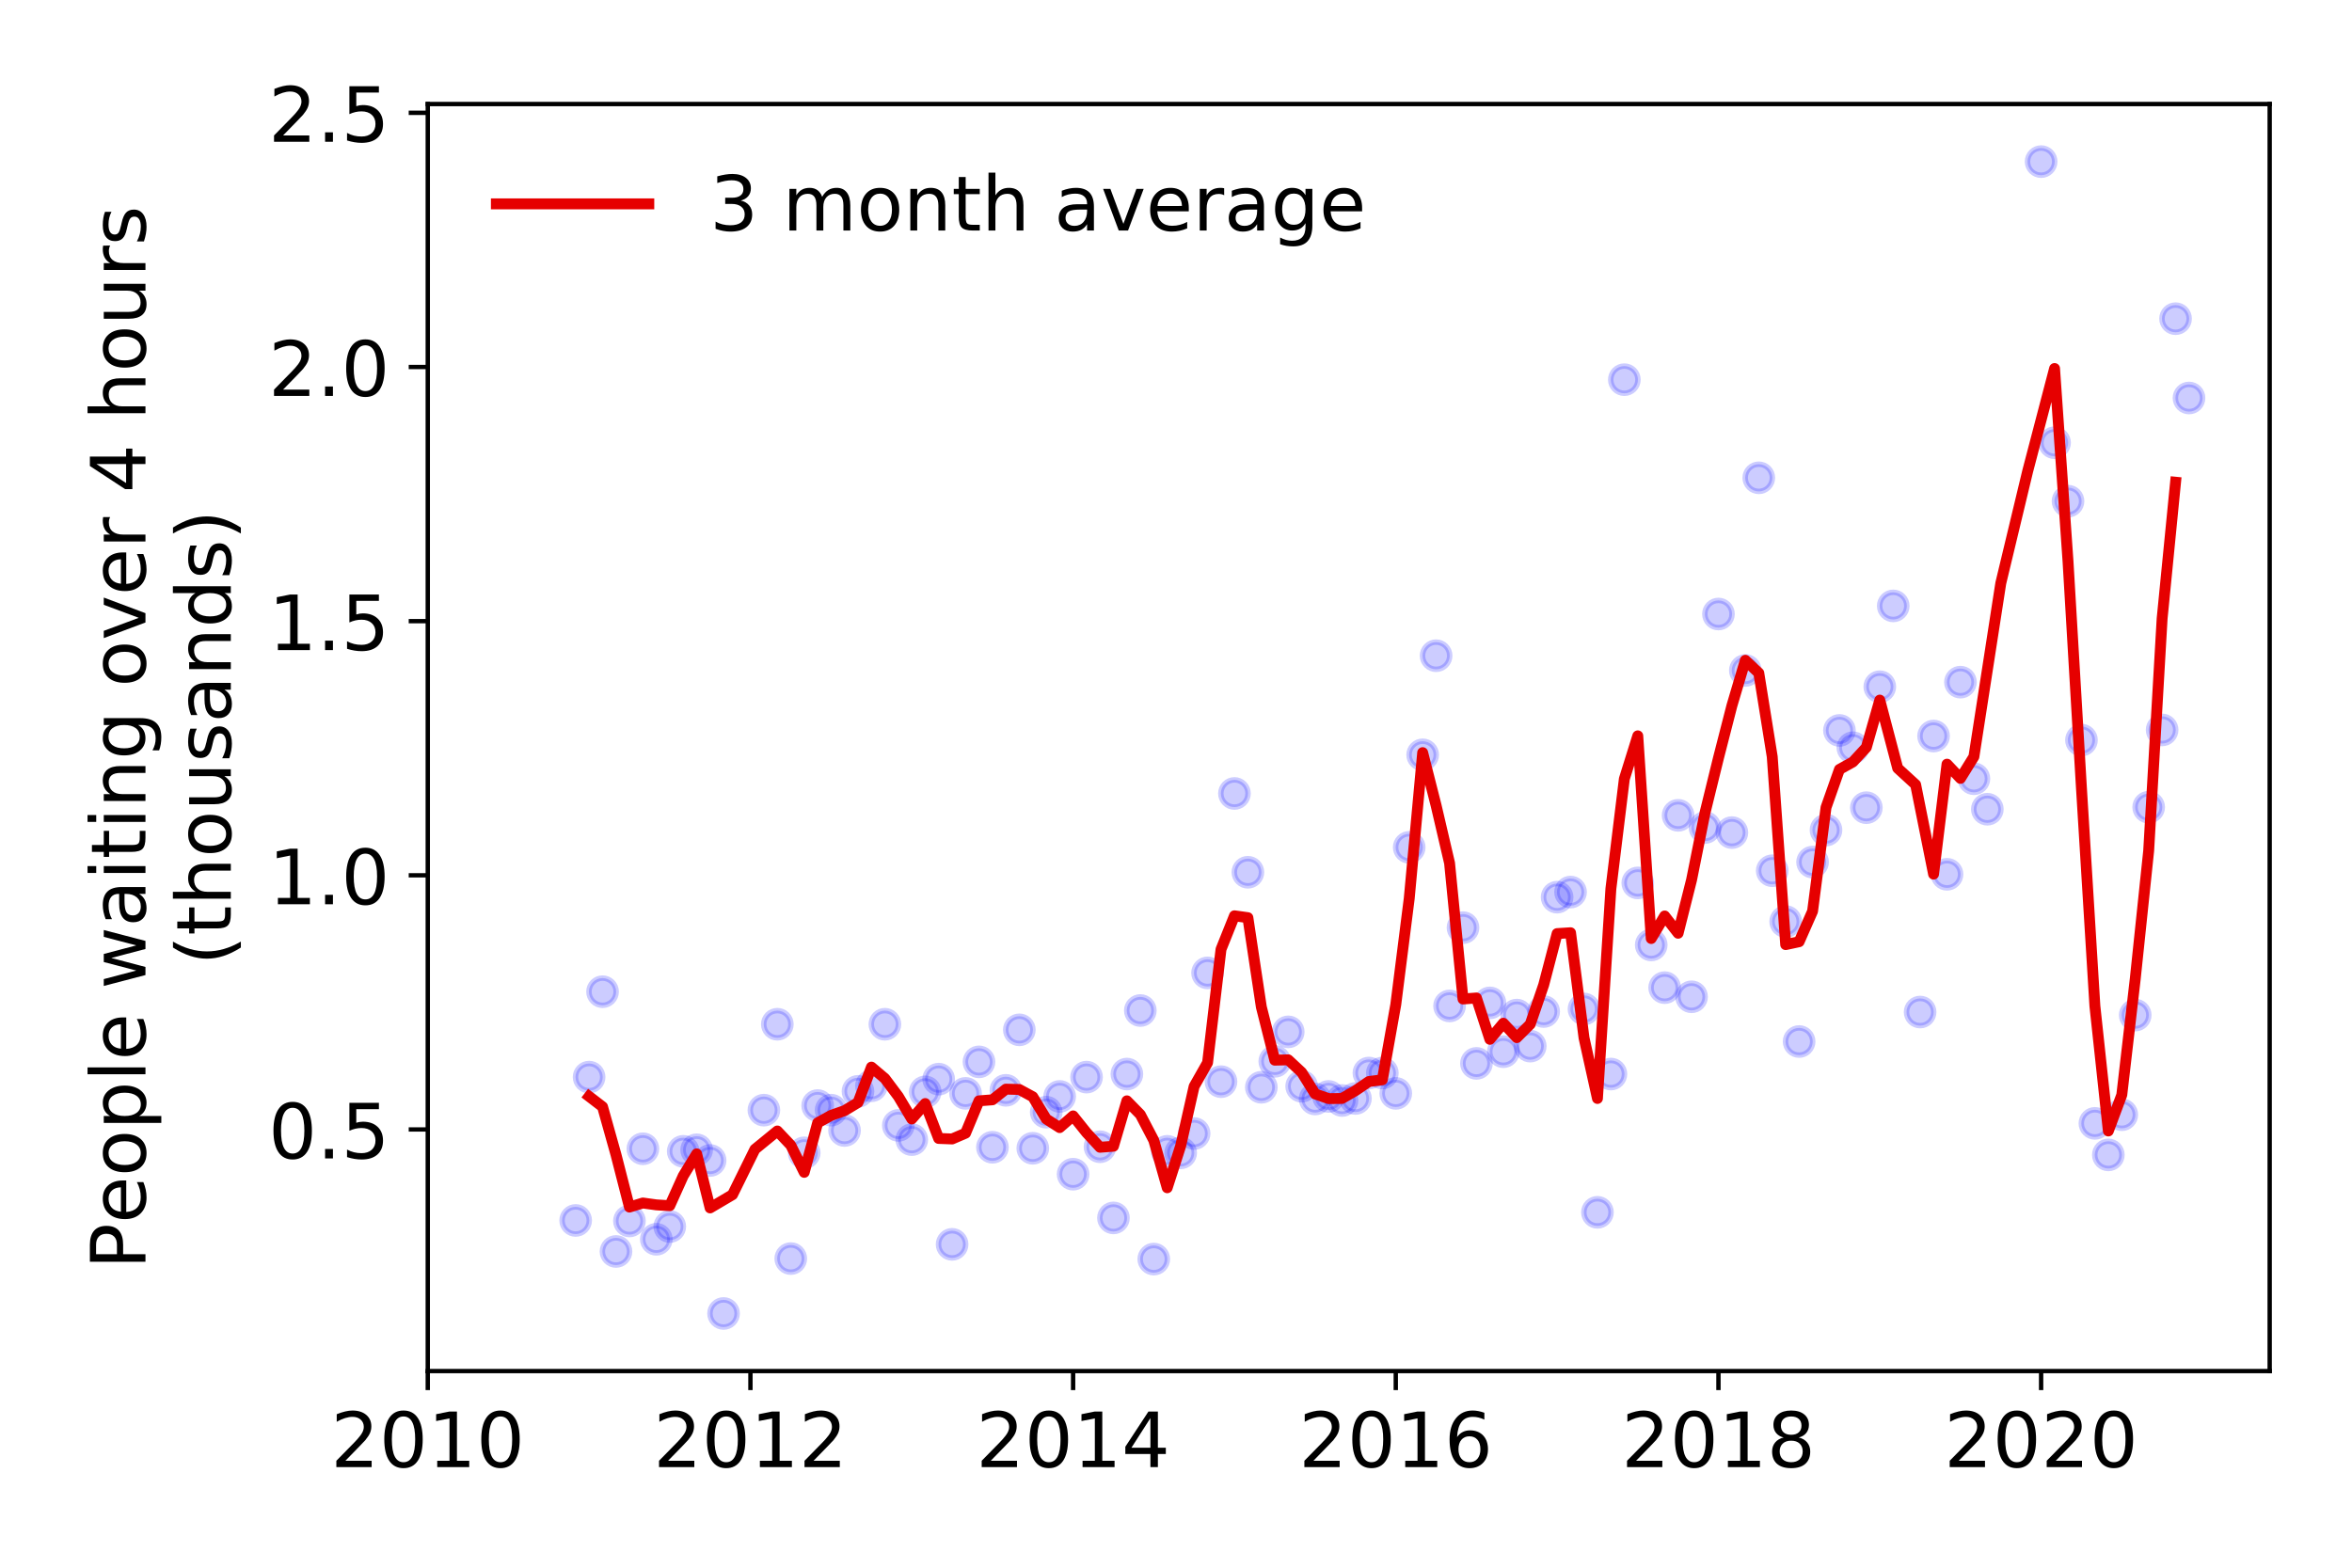 <?xml version="1.0" encoding="utf-8" standalone="no"?>
<!DOCTYPE svg PUBLIC "-//W3C//DTD SVG 1.1//EN"
  "http://www.w3.org/Graphics/SVG/1.1/DTD/svg11.dtd">
<!-- Created with matplotlib (https://matplotlib.org/) -->
<svg height="288pt" version="1.1" viewBox="0 0 432 288" width="432pt" xmlns="http://www.w3.org/2000/svg" xmlns:xlink="http://www.w3.org/1999/xlink">
 <defs>
  <style type="text/css">
*{stroke-linecap:butt;stroke-linejoin:round;}
  </style>
 </defs>
 <g id="figure_1">
  <g id="patch_1">
   <path d="M 0 288 
L 432 288 
L 432 0 
L 0 0 
z
" style="fill:#ffffff;"/>
  </g>
  <g id="axes_1">
   <g id="patch_2">
    <path d="M 78.57 251.88 
L 416.88 251.88 
L 416.88 19.111 
L 78.57 19.111 
z
" style="fill:#ffffff;"/>
   </g>
   <g id="matplotlib.axis_1">
    <g id="xtick_1">
     <g id="line2d_1">
      <defs>
       <path d="M 0 0 
L 0 3.5 
" id="mae4a5d92d2" style="stroke:#000000;stroke-width:0.8;"/>
      </defs>
      <g>
       <use style="stroke:#000000;stroke-width:0.8;" x="78.57" xlink:href="#mae4a5d92d2" y="251.88"/>
      </g>
     </g>
     <g id="text_1">
      <!-- 2010 -->
      <defs>
       <path d="M 19.188 8.297 
L 53.609 8.297 
L 53.609 0 
L 7.328 0 
L 7.328 8.297 
Q 12.938 14.109 22.625 23.891 
Q 32.328 33.688 34.812 36.531 
Q 39.547 41.844 41.422 45.531 
Q 43.312 49.219 43.312 52.781 
Q 43.312 58.594 39.234 62.25 
Q 35.156 65.922 28.609 65.922 
Q 23.969 65.922 18.812 64.312 
Q 13.672 62.703 7.812 59.422 
L 7.812 69.391 
Q 13.766 71.781 18.938 73 
Q 24.125 74.219 28.422 74.219 
Q 39.75 74.219 46.484 68.547 
Q 53.219 62.891 53.219 53.422 
Q 53.219 48.922 51.531 44.891 
Q 49.859 40.875 45.406 35.406 
Q 44.188 33.984 37.641 27.219 
Q 31.109 20.453 19.188 8.297 
z
" id="DejaVuSans-50"/>
       <path d="M 31.781 66.406 
Q 24.172 66.406 20.328 58.906 
Q 16.5 51.422 16.5 36.375 
Q 16.5 21.391 20.328 13.891 
Q 24.172 6.391 31.781 6.391 
Q 39.453 6.391 43.281 13.891 
Q 47.125 21.391 47.125 36.375 
Q 47.125 51.422 43.281 58.906 
Q 39.453 66.406 31.781 66.406 
z
M 31.781 74.219 
Q 44.047 74.219 50.516 64.516 
Q 56.984 54.828 56.984 36.375 
Q 56.984 17.969 50.516 8.266 
Q 44.047 -1.422 31.781 -1.422 
Q 19.531 -1.422 13.062 8.266 
Q 6.594 17.969 6.594 36.375 
Q 6.594 54.828 13.062 64.516 
Q 19.531 74.219 31.781 74.219 
z
" id="DejaVuSans-48"/>
       <path d="M 12.406 8.297 
L 28.516 8.297 
L 28.516 63.922 
L 10.984 60.406 
L 10.984 69.391 
L 28.422 72.906 
L 38.281 72.906 
L 38.281 8.297 
L 54.391 8.297 
L 54.391 0 
L 12.406 0 
z
" id="DejaVuSans-49"/>
      </defs>
      <g transform="translate(60.755 269.518)scale(0.14 -0.14)">
       <use xlink:href="#DejaVuSans-50"/>
       <use x="63.623" xlink:href="#DejaVuSans-48"/>
       <use x="127.246" xlink:href="#DejaVuSans-49"/>
       <use x="190.869" xlink:href="#DejaVuSans-48"/>
      </g>
     </g>
    </g>
    <g id="xtick_2">
     <g id="line2d_2">
      <g>
       <use style="stroke:#000000;stroke-width:0.8;" x="137.836" xlink:href="#mae4a5d92d2" y="251.88"/>
      </g>
     </g>
     <g id="text_2">
      <!-- 2012 -->
      <g transform="translate(120.021 269.518)scale(0.14 -0.14)">
       <use xlink:href="#DejaVuSans-50"/>
       <use x="63.623" xlink:href="#DejaVuSans-48"/>
       <use x="127.246" xlink:href="#DejaVuSans-49"/>
       <use x="190.869" xlink:href="#DejaVuSans-50"/>
      </g>
     </g>
    </g>
    <g id="xtick_3">
     <g id="line2d_3">
      <g>
       <use style="stroke:#000000;stroke-width:0.8;" x="197.102" xlink:href="#mae4a5d92d2" y="251.88"/>
      </g>
     </g>
     <g id="text_3">
      <!-- 2014 -->
      <defs>
       <path d="M 37.797 64.312 
L 12.891 25.391 
L 37.797 25.391 
z
M 35.203 72.906 
L 47.609 72.906 
L 47.609 25.391 
L 58.016 25.391 
L 58.016 17.188 
L 47.609 17.188 
L 47.609 0 
L 37.797 0 
L 37.797 17.188 
L 4.891 17.188 
L 4.891 26.703 
z
" id="DejaVuSans-52"/>
      </defs>
      <g transform="translate(179.287 269.518)scale(0.14 -0.14)">
       <use xlink:href="#DejaVuSans-50"/>
       <use x="63.623" xlink:href="#DejaVuSans-48"/>
       <use x="127.246" xlink:href="#DejaVuSans-49"/>
       <use x="190.869" xlink:href="#DejaVuSans-52"/>
      </g>
     </g>
    </g>
    <g id="xtick_4">
     <g id="line2d_4">
      <g>
       <use style="stroke:#000000;stroke-width:0.8;" x="256.368" xlink:href="#mae4a5d92d2" y="251.88"/>
      </g>
     </g>
     <g id="text_4">
      <!-- 2016 -->
      <defs>
       <path d="M 33.016 40.375 
Q 26.375 40.375 22.484 35.828 
Q 18.609 31.297 18.609 23.391 
Q 18.609 15.531 22.484 10.953 
Q 26.375 6.391 33.016 6.391 
Q 39.656 6.391 43.531 10.953 
Q 47.406 15.531 47.406 23.391 
Q 47.406 31.297 43.531 35.828 
Q 39.656 40.375 33.016 40.375 
z
M 52.594 71.297 
L 52.594 62.312 
Q 48.875 64.062 45.094 64.984 
Q 41.312 65.922 37.594 65.922 
Q 27.828 65.922 22.672 59.328 
Q 17.531 52.734 16.797 39.406 
Q 19.672 43.656 24.016 45.922 
Q 28.375 48.188 33.594 48.188 
Q 44.578 48.188 50.953 41.516 
Q 57.328 34.859 57.328 23.391 
Q 57.328 12.156 50.688 5.359 
Q 44.047 -1.422 33.016 -1.422 
Q 20.359 -1.422 13.672 8.266 
Q 6.984 17.969 6.984 36.375 
Q 6.984 53.656 15.188 63.938 
Q 23.391 74.219 37.203 74.219 
Q 40.922 74.219 44.703 73.484 
Q 48.484 72.75 52.594 71.297 
z
" id="DejaVuSans-54"/>
      </defs>
      <g transform="translate(238.553 269.518)scale(0.14 -0.14)">
       <use xlink:href="#DejaVuSans-50"/>
       <use x="63.623" xlink:href="#DejaVuSans-48"/>
       <use x="127.246" xlink:href="#DejaVuSans-49"/>
       <use x="190.869" xlink:href="#DejaVuSans-54"/>
      </g>
     </g>
    </g>
    <g id="xtick_5">
     <g id="line2d_5">
      <g>
       <use style="stroke:#000000;stroke-width:0.8;" x="315.634" xlink:href="#mae4a5d92d2" y="251.88"/>
      </g>
     </g>
     <g id="text_5">
      <!-- 2018 -->
      <defs>
       <path d="M 31.781 34.625 
Q 24.75 34.625 20.719 30.859 
Q 16.703 27.094 16.703 20.516 
Q 16.703 13.922 20.719 10.156 
Q 24.75 6.391 31.781 6.391 
Q 38.812 6.391 42.859 10.172 
Q 46.922 13.969 46.922 20.516 
Q 46.922 27.094 42.891 30.859 
Q 38.875 34.625 31.781 34.625 
z
M 21.922 38.812 
Q 15.578 40.375 12.031 44.719 
Q 8.5 49.078 8.5 55.328 
Q 8.5 64.062 14.719 69.141 
Q 20.953 74.219 31.781 74.219 
Q 42.672 74.219 48.875 69.141 
Q 55.078 64.062 55.078 55.328 
Q 55.078 49.078 51.531 44.719 
Q 48 40.375 41.703 38.812 
Q 48.828 37.156 52.797 32.312 
Q 56.781 27.484 56.781 20.516 
Q 56.781 9.906 50.312 4.234 
Q 43.844 -1.422 31.781 -1.422 
Q 19.734 -1.422 13.25 4.234 
Q 6.781 9.906 6.781 20.516 
Q 6.781 27.484 10.781 32.312 
Q 14.797 37.156 21.922 38.812 
z
M 18.312 54.391 
Q 18.312 48.734 21.844 45.562 
Q 25.391 42.391 31.781 42.391 
Q 38.141 42.391 41.719 45.562 
Q 45.312 48.734 45.312 54.391 
Q 45.312 60.062 41.719 63.234 
Q 38.141 66.406 31.781 66.406 
Q 25.391 66.406 21.844 63.234 
Q 18.312 60.062 18.312 54.391 
z
" id="DejaVuSans-56"/>
      </defs>
      <g transform="translate(297.819 269.518)scale(0.14 -0.14)">
       <use xlink:href="#DejaVuSans-50"/>
       <use x="63.623" xlink:href="#DejaVuSans-48"/>
       <use x="127.246" xlink:href="#DejaVuSans-49"/>
       <use x="190.869" xlink:href="#DejaVuSans-56"/>
      </g>
     </g>
    </g>
    <g id="xtick_6">
     <g id="line2d_6">
      <g>
       <use style="stroke:#000000;stroke-width:0.8;" x="374.9" xlink:href="#mae4a5d92d2" y="251.88"/>
      </g>
     </g>
     <g id="text_6">
      <!-- 2020 -->
      <g transform="translate(357.085 269.518)scale(0.14 -0.14)">
       <use xlink:href="#DejaVuSans-50"/>
       <use x="63.623" xlink:href="#DejaVuSans-48"/>
       <use x="127.246" xlink:href="#DejaVuSans-50"/>
       <use x="190.869" xlink:href="#DejaVuSans-48"/>
      </g>
     </g>
    </g>
   </g>
   <g id="matplotlib.axis_2">
    <g id="ytick_1">
     <g id="line2d_7">
      <defs>
       <path d="M 0 0 
L -3.5 0 
" id="m7e5817a99c" style="stroke:#000000;stroke-width:0.8;"/>
      </defs>
      <g>
       <use style="stroke:#000000;stroke-width:0.8;" x="78.57" xlink:href="#m7e5817a99c" y="207.495"/>
      </g>
     </g>
     <g id="text_7">
      <!-- 0.5 -->
      <defs>
       <path d="M 10.688 12.406 
L 21 12.406 
L 21 0 
L 10.688 0 
z
" id="DejaVuSans-46"/>
       <path d="M 10.797 72.906 
L 49.516 72.906 
L 49.516 64.594 
L 19.828 64.594 
L 19.828 46.734 
Q 21.969 47.469 24.109 47.828 
Q 26.266 48.188 28.422 48.188 
Q 40.625 48.188 47.75 41.5 
Q 54.891 34.812 54.891 23.391 
Q 54.891 11.625 47.562 5.094 
Q 40.234 -1.422 26.906 -1.422 
Q 22.312 -1.422 17.547 -0.641 
Q 12.797 0.141 7.719 1.703 
L 7.719 11.625 
Q 12.109 9.234 16.797 8.062 
Q 21.484 6.891 26.703 6.891 
Q 35.156 6.891 40.078 11.328 
Q 45.016 15.766 45.016 23.391 
Q 45.016 31 40.078 35.438 
Q 35.156 39.891 26.703 39.891 
Q 22.75 39.891 18.812 39.016 
Q 14.891 38.141 10.797 36.281 
z
" id="DejaVuSans-53"/>
      </defs>
      <g transform="translate(49.306 212.813)scale(0.14 -0.14)">
       <use xlink:href="#DejaVuSans-48"/>
       <use x="63.623" xlink:href="#DejaVuSans-46"/>
       <use x="95.41" xlink:href="#DejaVuSans-53"/>
      </g>
     </g>
    </g>
    <g id="ytick_2">
     <g id="line2d_8">
      <g>
       <use style="stroke:#000000;stroke-width:0.8;" x="78.57" xlink:href="#m7e5817a99c" y="160.803"/>
      </g>
     </g>
     <g id="text_8">
      <!-- 1.0 -->
      <g transform="translate(49.306 166.121)scale(0.14 -0.14)">
       <use xlink:href="#DejaVuSans-49"/>
       <use x="63.623" xlink:href="#DejaVuSans-46"/>
       <use x="95.41" xlink:href="#DejaVuSans-48"/>
      </g>
     </g>
    </g>
    <g id="ytick_3">
     <g id="line2d_9">
      <g>
       <use style="stroke:#000000;stroke-width:0.8;" x="78.57" xlink:href="#m7e5817a99c" y="114.11"/>
      </g>
     </g>
     <g id="text_9">
      <!-- 1.5 -->
      <g transform="translate(49.306 119.429)scale(0.14 -0.14)">
       <use xlink:href="#DejaVuSans-49"/>
       <use x="63.623" xlink:href="#DejaVuSans-46"/>
       <use x="95.41" xlink:href="#DejaVuSans-53"/>
      </g>
     </g>
    </g>
    <g id="ytick_4">
     <g id="line2d_10">
      <g>
       <use style="stroke:#000000;stroke-width:0.8;" x="78.57" xlink:href="#m7e5817a99c" y="67.418"/>
      </g>
     </g>
     <g id="text_10">
      <!-- 2.0 -->
      <g transform="translate(49.306 72.737)scale(0.14 -0.14)">
       <use xlink:href="#DejaVuSans-50"/>
       <use x="63.623" xlink:href="#DejaVuSans-46"/>
       <use x="95.41" xlink:href="#DejaVuSans-48"/>
      </g>
     </g>
    </g>
    <g id="ytick_5">
     <g id="line2d_11">
      <g>
       <use style="stroke:#000000;stroke-width:0.8;" x="78.57" xlink:href="#m7e5817a99c" y="20.726"/>
      </g>
     </g>
     <g id="text_11">
      <!-- 2.5 -->
      <g transform="translate(49.306 26.045)scale(0.14 -0.14)">
       <use xlink:href="#DejaVuSans-50"/>
       <use x="63.623" xlink:href="#DejaVuSans-46"/>
       <use x="95.41" xlink:href="#DejaVuSans-53"/>
      </g>
     </g>
    </g>
    <g id="text_12">
     <!-- People waiting over 4 hours -->
     <defs>
      <path d="M 19.672 64.797 
L 19.672 37.406 
L 32.078 37.406 
Q 38.969 37.406 42.719 40.969 
Q 46.484 44.531 46.484 51.125 
Q 46.484 57.672 42.719 61.234 
Q 38.969 64.797 32.078 64.797 
z
M 9.812 72.906 
L 32.078 72.906 
Q 44.344 72.906 50.609 67.359 
Q 56.891 61.812 56.891 51.125 
Q 56.891 40.328 50.609 34.812 
Q 44.344 29.297 32.078 29.297 
L 19.672 29.297 
L 19.672 0 
L 9.812 0 
z
" id="DejaVuSans-80"/>
      <path d="M 56.203 29.594 
L 56.203 25.203 
L 14.891 25.203 
Q 15.484 15.922 20.484 11.062 
Q 25.484 6.203 34.422 6.203 
Q 39.594 6.203 44.453 7.469 
Q 49.312 8.734 54.109 11.281 
L 54.109 2.781 
Q 49.266 0.734 44.188 -0.344 
Q 39.109 -1.422 33.891 -1.422 
Q 20.797 -1.422 13.156 6.188 
Q 5.516 13.812 5.516 26.812 
Q 5.516 40.234 12.766 48.109 
Q 20.016 56 32.328 56 
Q 43.359 56 49.781 48.891 
Q 56.203 41.797 56.203 29.594 
z
M 47.219 32.234 
Q 47.125 39.594 43.094 43.984 
Q 39.062 48.391 32.422 48.391 
Q 24.906 48.391 20.391 44.141 
Q 15.875 39.891 15.188 32.172 
z
" id="DejaVuSans-101"/>
      <path d="M 30.609 48.391 
Q 23.391 48.391 19.188 42.75 
Q 14.984 37.109 14.984 27.297 
Q 14.984 17.484 19.156 11.844 
Q 23.344 6.203 30.609 6.203 
Q 37.797 6.203 41.984 11.859 
Q 46.188 17.531 46.188 27.297 
Q 46.188 37.016 41.984 42.703 
Q 37.797 48.391 30.609 48.391 
z
M 30.609 56 
Q 42.328 56 49.016 48.375 
Q 55.719 40.766 55.719 27.297 
Q 55.719 13.875 49.016 6.219 
Q 42.328 -1.422 30.609 -1.422 
Q 18.844 -1.422 12.172 6.219 
Q 5.516 13.875 5.516 27.297 
Q 5.516 40.766 12.172 48.375 
Q 18.844 56 30.609 56 
z
" id="DejaVuSans-111"/>
      <path d="M 18.109 8.203 
L 18.109 -20.797 
L 9.078 -20.797 
L 9.078 54.688 
L 18.109 54.688 
L 18.109 46.391 
Q 20.953 51.266 25.266 53.625 
Q 29.594 56 35.594 56 
Q 45.562 56 51.781 48.094 
Q 58.016 40.188 58.016 27.297 
Q 58.016 14.406 51.781 6.484 
Q 45.562 -1.422 35.594 -1.422 
Q 29.594 -1.422 25.266 0.953 
Q 20.953 3.328 18.109 8.203 
z
M 48.688 27.297 
Q 48.688 37.203 44.609 42.844 
Q 40.531 48.484 33.406 48.484 
Q 26.266 48.484 22.188 42.844 
Q 18.109 37.203 18.109 27.297 
Q 18.109 17.391 22.188 11.75 
Q 26.266 6.109 33.406 6.109 
Q 40.531 6.109 44.609 11.75 
Q 48.688 17.391 48.688 27.297 
z
" id="DejaVuSans-112"/>
      <path d="M 9.422 75.984 
L 18.406 75.984 
L 18.406 0 
L 9.422 0 
z
" id="DejaVuSans-108"/>
      <path id="DejaVuSans-32"/>
      <path d="M 4.203 54.688 
L 13.188 54.688 
L 24.422 12.016 
L 35.594 54.688 
L 46.188 54.688 
L 57.422 12.016 
L 68.609 54.688 
L 77.594 54.688 
L 63.281 0 
L 52.688 0 
L 40.922 44.828 
L 29.109 0 
L 18.5 0 
z
" id="DejaVuSans-119"/>
      <path d="M 34.281 27.484 
Q 23.391 27.484 19.188 25 
Q 14.984 22.516 14.984 16.5 
Q 14.984 11.719 18.141 8.906 
Q 21.297 6.109 26.703 6.109 
Q 34.188 6.109 38.703 11.406 
Q 43.219 16.703 43.219 25.484 
L 43.219 27.484 
z
M 52.203 31.203 
L 52.203 0 
L 43.219 0 
L 43.219 8.297 
Q 40.141 3.328 35.547 0.953 
Q 30.953 -1.422 24.312 -1.422 
Q 15.922 -1.422 10.953 3.297 
Q 6 8.016 6 15.922 
Q 6 25.141 12.172 29.828 
Q 18.359 34.516 30.609 34.516 
L 43.219 34.516 
L 43.219 35.406 
Q 43.219 41.609 39.141 45 
Q 35.062 48.391 27.688 48.391 
Q 23 48.391 18.547 47.266 
Q 14.109 46.141 10.016 43.891 
L 10.016 52.203 
Q 14.938 54.109 19.578 55.047 
Q 24.219 56 28.609 56 
Q 40.484 56 46.344 49.844 
Q 52.203 43.703 52.203 31.203 
z
" id="DejaVuSans-97"/>
      <path d="M 9.422 54.688 
L 18.406 54.688 
L 18.406 0 
L 9.422 0 
z
M 9.422 75.984 
L 18.406 75.984 
L 18.406 64.594 
L 9.422 64.594 
z
" id="DejaVuSans-105"/>
      <path d="M 18.312 70.219 
L 18.312 54.688 
L 36.812 54.688 
L 36.812 47.703 
L 18.312 47.703 
L 18.312 18.016 
Q 18.312 11.328 20.141 9.422 
Q 21.969 7.516 27.594 7.516 
L 36.812 7.516 
L 36.812 0 
L 27.594 0 
Q 17.188 0 13.234 3.875 
Q 9.281 7.766 9.281 18.016 
L 9.281 47.703 
L 2.688 47.703 
L 2.688 54.688 
L 9.281 54.688 
L 9.281 70.219 
z
" id="DejaVuSans-116"/>
      <path d="M 54.891 33.016 
L 54.891 0 
L 45.906 0 
L 45.906 32.719 
Q 45.906 40.484 42.875 44.328 
Q 39.844 48.188 33.797 48.188 
Q 26.516 48.188 22.312 43.547 
Q 18.109 38.922 18.109 30.906 
L 18.109 0 
L 9.078 0 
L 9.078 54.688 
L 18.109 54.688 
L 18.109 46.188 
Q 21.344 51.125 25.703 53.562 
Q 30.078 56 35.797 56 
Q 45.219 56 50.047 50.172 
Q 54.891 44.344 54.891 33.016 
z
" id="DejaVuSans-110"/>
      <path d="M 45.406 27.984 
Q 45.406 37.75 41.375 43.109 
Q 37.359 48.484 30.078 48.484 
Q 22.859 48.484 18.828 43.109 
Q 14.797 37.75 14.797 27.984 
Q 14.797 18.266 18.828 12.891 
Q 22.859 7.516 30.078 7.516 
Q 37.359 7.516 41.375 12.891 
Q 45.406 18.266 45.406 27.984 
z
M 54.391 6.781 
Q 54.391 -7.172 48.188 -13.984 
Q 42 -20.797 29.203 -20.797 
Q 24.469 -20.797 20.266 -20.094 
Q 16.062 -19.391 12.109 -17.922 
L 12.109 -9.188 
Q 16.062 -11.328 19.922 -12.344 
Q 23.781 -13.375 27.781 -13.375 
Q 36.625 -13.375 41.016 -8.766 
Q 45.406 -4.156 45.406 5.172 
L 45.406 9.625 
Q 42.625 4.781 38.281 2.391 
Q 33.938 0 27.875 0 
Q 17.828 0 11.672 7.656 
Q 5.516 15.328 5.516 27.984 
Q 5.516 40.672 11.672 48.328 
Q 17.828 56 27.875 56 
Q 33.938 56 38.281 53.609 
Q 42.625 51.219 45.406 46.391 
L 45.406 54.688 
L 54.391 54.688 
z
" id="DejaVuSans-103"/>
      <path d="M 2.984 54.688 
L 12.5 54.688 
L 29.594 8.797 
L 46.688 54.688 
L 56.203 54.688 
L 35.688 0 
L 23.484 0 
z
" id="DejaVuSans-118"/>
      <path d="M 41.109 46.297 
Q 39.594 47.172 37.812 47.578 
Q 36.031 48 33.891 48 
Q 26.266 48 22.188 43.047 
Q 18.109 38.094 18.109 28.812 
L 18.109 0 
L 9.078 0 
L 9.078 54.688 
L 18.109 54.688 
L 18.109 46.188 
Q 20.953 51.172 25.484 53.578 
Q 30.031 56 36.531 56 
Q 37.453 56 38.578 55.875 
Q 39.703 55.766 41.062 55.516 
z
" id="DejaVuSans-114"/>
      <path d="M 54.891 33.016 
L 54.891 0 
L 45.906 0 
L 45.906 32.719 
Q 45.906 40.484 42.875 44.328 
Q 39.844 48.188 33.797 48.188 
Q 26.516 48.188 22.312 43.547 
Q 18.109 38.922 18.109 30.906 
L 18.109 0 
L 9.078 0 
L 9.078 75.984 
L 18.109 75.984 
L 18.109 46.188 
Q 21.344 51.125 25.703 53.562 
Q 30.078 56 35.797 56 
Q 45.219 56 50.047 50.172 
Q 54.891 44.344 54.891 33.016 
z
" id="DejaVuSans-104"/>
      <path d="M 8.5 21.578 
L 8.5 54.688 
L 17.484 54.688 
L 17.484 21.922 
Q 17.484 14.156 20.5 10.266 
Q 23.531 6.391 29.594 6.391 
Q 36.859 6.391 41.078 11.031 
Q 45.312 15.672 45.312 23.688 
L 45.312 54.688 
L 54.297 54.688 
L 54.297 0 
L 45.312 0 
L 45.312 8.406 
Q 42.047 3.422 37.719 1 
Q 33.406 -1.422 27.688 -1.422 
Q 18.266 -1.422 13.375 4.438 
Q 8.5 10.297 8.5 21.578 
z
M 31.109 56 
z
" id="DejaVuSans-117"/>
      <path d="M 44.281 53.078 
L 44.281 44.578 
Q 40.484 46.531 36.375 47.5 
Q 32.281 48.484 27.875 48.484 
Q 21.188 48.484 17.844 46.438 
Q 14.5 44.391 14.5 40.281 
Q 14.5 37.156 16.891 35.375 
Q 19.281 33.594 26.516 31.984 
L 29.594 31.297 
Q 39.156 29.25 43.188 25.516 
Q 47.219 21.781 47.219 15.094 
Q 47.219 7.469 41.188 3.016 
Q 35.156 -1.422 24.609 -1.422 
Q 20.219 -1.422 15.453 -0.562 
Q 10.688 0.297 5.422 2 
L 5.422 11.281 
Q 10.406 8.688 15.234 7.391 
Q 20.062 6.109 24.812 6.109 
Q 31.156 6.109 34.562 8.281 
Q 37.984 10.453 37.984 14.406 
Q 37.984 18.062 35.516 20.016 
Q 33.062 21.969 24.703 23.781 
L 21.578 24.516 
Q 13.234 26.266 9.516 29.906 
Q 5.812 33.547 5.812 39.891 
Q 5.812 47.609 11.281 51.797 
Q 16.75 56 26.812 56 
Q 31.781 56 36.172 55.266 
Q 40.578 54.547 44.281 53.078 
z
" id="DejaVuSans-115"/>
     </defs>
     <g transform="translate(26.717 233.171)rotate(-90)scale(0.14 -0.14)">
      <use xlink:href="#DejaVuSans-80"/>
      <use x="60.256" xlink:href="#DejaVuSans-101"/>
      <use x="121.779" xlink:href="#DejaVuSans-111"/>
      <use x="182.961" xlink:href="#DejaVuSans-112"/>
      <use x="246.438" xlink:href="#DejaVuSans-108"/>
      <use x="274.221" xlink:href="#DejaVuSans-101"/>
      <use x="335.744" xlink:href="#DejaVuSans-32"/>
      <use x="367.531" xlink:href="#DejaVuSans-119"/>
      <use x="449.318" xlink:href="#DejaVuSans-97"/>
      <use x="510.598" xlink:href="#DejaVuSans-105"/>
      <use x="538.381" xlink:href="#DejaVuSans-116"/>
      <use x="577.59" xlink:href="#DejaVuSans-105"/>
      <use x="605.373" xlink:href="#DejaVuSans-110"/>
      <use x="668.752" xlink:href="#DejaVuSans-103"/>
      <use x="732.229" xlink:href="#DejaVuSans-32"/>
      <use x="764.016" xlink:href="#DejaVuSans-111"/>
      <use x="825.197" xlink:href="#DejaVuSans-118"/>
      <use x="884.377" xlink:href="#DejaVuSans-101"/>
      <use x="945.9" xlink:href="#DejaVuSans-114"/>
      <use x="987.014" xlink:href="#DejaVuSans-32"/>
      <use x="1018.801" xlink:href="#DejaVuSans-52"/>
      <use x="1082.424" xlink:href="#DejaVuSans-32"/>
      <use x="1114.211" xlink:href="#DejaVuSans-104"/>
      <use x="1177.59" xlink:href="#DejaVuSans-111"/>
      <use x="1238.771" xlink:href="#DejaVuSans-117"/>
      <use x="1302.15" xlink:href="#DejaVuSans-114"/>
      <use x="1343.264" xlink:href="#DejaVuSans-115"/>
     </g>
     <!-- (thousands) -->
     <defs>
      <path d="M 31 75.875 
Q 24.469 64.656 21.281 53.656 
Q 18.109 42.672 18.109 31.391 
Q 18.109 20.125 21.312 9.062 
Q 24.516 -2 31 -13.188 
L 23.188 -13.188 
Q 15.875 -1.703 12.234 9.375 
Q 8.594 20.453 8.594 31.391 
Q 8.594 42.281 12.203 53.312 
Q 15.828 64.359 23.188 75.875 
z
" id="DejaVuSans-40"/>
      <path d="M 45.406 46.391 
L 45.406 75.984 
L 54.391 75.984 
L 54.391 0 
L 45.406 0 
L 45.406 8.203 
Q 42.578 3.328 38.25 0.953 
Q 33.938 -1.422 27.875 -1.422 
Q 17.969 -1.422 11.734 6.484 
Q 5.516 14.406 5.516 27.297 
Q 5.516 40.188 11.734 48.094 
Q 17.969 56 27.875 56 
Q 33.938 56 38.25 53.625 
Q 42.578 51.266 45.406 46.391 
z
M 14.797 27.297 
Q 14.797 17.391 18.875 11.75 
Q 22.953 6.109 30.078 6.109 
Q 37.203 6.109 41.297 11.75 
Q 45.406 17.391 45.406 27.297 
Q 45.406 37.203 41.297 42.844 
Q 37.203 48.484 30.078 48.484 
Q 22.953 48.484 18.875 42.844 
Q 14.797 37.203 14.797 27.297 
z
" id="DejaVuSans-100"/>
      <path d="M 8.016 75.875 
L 15.828 75.875 
Q 23.141 64.359 26.781 53.312 
Q 30.422 42.281 30.422 31.391 
Q 30.422 20.453 26.781 9.375 
Q 23.141 -1.703 15.828 -13.188 
L 8.016 -13.188 
Q 14.5 -2 17.703 9.062 
Q 20.906 20.125 20.906 31.391 
Q 20.906 42.672 17.703 53.656 
Q 14.5 64.656 8.016 75.875 
z
" id="DejaVuSans-41"/>
     </defs>
     <g transform="translate(42.394 177.32)rotate(-90)scale(0.14 -0.14)">
      <use xlink:href="#DejaVuSans-40"/>
      <use x="39.014" xlink:href="#DejaVuSans-116"/>
      <use x="78.223" xlink:href="#DejaVuSans-104"/>
      <use x="141.602" xlink:href="#DejaVuSans-111"/>
      <use x="202.783" xlink:href="#DejaVuSans-117"/>
      <use x="266.162" xlink:href="#DejaVuSans-115"/>
      <use x="318.262" xlink:href="#DejaVuSans-97"/>
      <use x="379.541" xlink:href="#DejaVuSans-110"/>
      <use x="442.92" xlink:href="#DejaVuSans-100"/>
      <use x="506.396" xlink:href="#DejaVuSans-115"/>
      <use x="558.496" xlink:href="#DejaVuSans-41"/>
     </g>
    </g>
   </g>
   <g id="line2d_12">
    <defs>
     <path d="M 0 2.5 
C 0.663 2.5 1.299 2.237 1.768 1.768 
C 2.237 1.299 2.5 0.663 2.5 0 
C 2.5 -0.663 2.237 -1.299 1.768 -1.768 
C 1.299 -2.237 0.663 -2.5 0 -2.5 
C -0.663 -2.5 -1.299 -2.237 -1.768 -1.768 
C -2.237 -1.299 -2.5 -0.663 -2.5 0 
C -2.5 0.663 -2.237 1.299 -1.768 1.768 
C -1.299 2.237 -0.663 2.5 0 2.5 
z
" id="ma201797c37" style="stroke:#0000ff;stroke-opacity:0.2;"/>
    </defs>
    <g clip-path="url(#pe4cb8b4b92)">
     <use style="fill:#0000ff;fill-opacity:0.2;stroke:#0000ff;stroke-opacity:0.2;" x="402.064" xlink:href="#ma201797c37" y="73.115"/>
     <use style="fill:#0000ff;fill-opacity:0.2;stroke:#0000ff;stroke-opacity:0.2;" x="399.594" xlink:href="#ma201797c37" y="58.547"/>
     <use style="fill:#0000ff;fill-opacity:0.2;stroke:#0000ff;stroke-opacity:0.2;" x="397.125" xlink:href="#ma201797c37" y="134.095"/>
     <use style="fill:#0000ff;fill-opacity:0.2;stroke:#0000ff;stroke-opacity:0.2;" x="394.655" xlink:href="#ma201797c37" y="148.289"/>
     <use style="fill:#0000ff;fill-opacity:0.2;stroke:#0000ff;stroke-opacity:0.2;" x="392.186" xlink:href="#ma201797c37" y="186.483"/>
     <use style="fill:#0000ff;fill-opacity:0.2;stroke:#0000ff;stroke-opacity:0.2;" x="389.716" xlink:href="#ma201797c37" y="204.786"/>
     <use style="fill:#0000ff;fill-opacity:0.2;stroke:#0000ff;stroke-opacity:0.2;" x="387.247" xlink:href="#ma201797c37" y="212.164"/>
     <use style="fill:#0000ff;fill-opacity:0.2;stroke:#0000ff;stroke-opacity:0.2;" x="384.778" xlink:href="#ma201797c37" y="206.374"/>
     <use style="fill:#0000ff;fill-opacity:0.2;stroke:#0000ff;stroke-opacity:0.2;" x="382.308" xlink:href="#ma201797c37" y="135.962"/>
     <use style="fill:#0000ff;fill-opacity:0.2;stroke:#0000ff;stroke-opacity:0.2;" x="379.839" xlink:href="#ma201797c37" y="92.072"/>
     <use style="fill:#0000ff;fill-opacity:0.2;stroke:#0000ff;stroke-opacity:0.2;" x="377.369" xlink:href="#ma201797c37" y="81.333"/>
     <use style="fill:#0000ff;fill-opacity:0.2;stroke:#0000ff;stroke-opacity:0.2;" x="374.9" xlink:href="#ma201797c37" y="29.691"/>
     <use style="fill:#0000ff;fill-opacity:0.2;stroke:#0000ff;stroke-opacity:0.2;" x="365.022" xlink:href="#ma201797c37" y="148.663"/>
     <use style="fill:#0000ff;fill-opacity:0.2;stroke:#0000ff;stroke-opacity:0.2;" x="362.553" xlink:href="#ma201797c37" y="143.06"/>
     <use style="fill:#0000ff;fill-opacity:0.2;stroke:#0000ff;stroke-opacity:0.2;" x="360.083" xlink:href="#ma201797c37" y="125.317"/>
     <use style="fill:#0000ff;fill-opacity:0.2;stroke:#0000ff;stroke-opacity:0.2;" x="357.614" xlink:href="#ma201797c37" y="160.616"/>
     <use style="fill:#0000ff;fill-opacity:0.2;stroke:#0000ff;stroke-opacity:0.2;" x="355.145" xlink:href="#ma201797c37" y="135.215"/>
     <use style="fill:#0000ff;fill-opacity:0.2;stroke:#0000ff;stroke-opacity:0.2;" x="352.675" xlink:href="#ma201797c37" y="185.923"/>
     <use style="fill:#0000ff;fill-opacity:0.2;stroke:#0000ff;stroke-opacity:0.2;" x="347.736" xlink:href="#ma201797c37" y="111.309"/>
     <use style="fill:#0000ff;fill-opacity:0.2;stroke:#0000ff;stroke-opacity:0.2;" x="345.267" xlink:href="#ma201797c37" y="126.157"/>
     <use style="fill:#0000ff;fill-opacity:0.2;stroke:#0000ff;stroke-opacity:0.2;" x="342.798" xlink:href="#ma201797c37" y="148.382"/>
     <use style="fill:#0000ff;fill-opacity:0.2;stroke:#0000ff;stroke-opacity:0.2;" x="340.328" xlink:href="#ma201797c37" y="137.363"/>
     <use style="fill:#0000ff;fill-opacity:0.2;stroke:#0000ff;stroke-opacity:0.2;" x="337.859" xlink:href="#ma201797c37" y="134.188"/>
     <use style="fill:#0000ff;fill-opacity:0.2;stroke:#0000ff;stroke-opacity:0.2;" x="335.389" xlink:href="#ma201797c37" y="152.491"/>
     <use style="fill:#0000ff;fill-opacity:0.2;stroke:#0000ff;stroke-opacity:0.2;" x="332.92" xlink:href="#ma201797c37" y="158.375"/>
     <use style="fill:#0000ff;fill-opacity:0.2;stroke:#0000ff;stroke-opacity:0.2;" x="330.45" xlink:href="#ma201797c37" y="191.339"/>
     <use style="fill:#0000ff;fill-opacity:0.2;stroke:#0000ff;stroke-opacity:0.2;" x="327.981" xlink:href="#ma201797c37" y="169.3"/>
     <use style="fill:#0000ff;fill-opacity:0.2;stroke:#0000ff;stroke-opacity:0.2;" x="325.512" xlink:href="#ma201797c37" y="159.962"/>
     <use style="fill:#0000ff;fill-opacity:0.2;stroke:#0000ff;stroke-opacity:0.2;" x="323.042" xlink:href="#ma201797c37" y="87.776"/>
     <use style="fill:#0000ff;fill-opacity:0.2;stroke:#0000ff;stroke-opacity:0.2;" x="320.573" xlink:href="#ma201797c37" y="123.169"/>
     <use style="fill:#0000ff;fill-opacity:0.2;stroke:#0000ff;stroke-opacity:0.2;" x="318.103" xlink:href="#ma201797c37" y="152.958"/>
     <use style="fill:#0000ff;fill-opacity:0.2;stroke:#0000ff;stroke-opacity:0.2;" x="315.634" xlink:href="#ma201797c37" y="112.803"/>
     <use style="fill:#0000ff;fill-opacity:0.2;stroke:#0000ff;stroke-opacity:0.2;" x="313.165" xlink:href="#ma201797c37" y="152.024"/>
     <use style="fill:#0000ff;fill-opacity:0.2;stroke:#0000ff;stroke-opacity:0.2;" x="310.695" xlink:href="#ma201797c37" y="183.121"/>
     <use style="fill:#0000ff;fill-opacity:0.2;stroke:#0000ff;stroke-opacity:0.2;" x="308.226" xlink:href="#ma201797c37" y="149.783"/>
     <use style="fill:#0000ff;fill-opacity:0.2;stroke:#0000ff;stroke-opacity:0.2;" x="305.756" xlink:href="#ma201797c37" y="181.44"/>
     <use style="fill:#0000ff;fill-opacity:0.2;stroke:#0000ff;stroke-opacity:0.2;" x="303.287" xlink:href="#ma201797c37" y="173.596"/>
     <use style="fill:#0000ff;fill-opacity:0.2;stroke:#0000ff;stroke-opacity:0.2;" x="300.817" xlink:href="#ma201797c37" y="162.203"/>
     <use style="fill:#0000ff;fill-opacity:0.2;stroke:#0000ff;stroke-opacity:0.2;" x="298.348" xlink:href="#ma201797c37" y="69.753"/>
     <use style="fill:#0000ff;fill-opacity:0.2;stroke:#0000ff;stroke-opacity:0.2;" x="295.879" xlink:href="#ma201797c37" y="197.316"/>
     <use style="fill:#0000ff;fill-opacity:0.2;stroke:#0000ff;stroke-opacity:0.2;" x="293.409" xlink:href="#ma201797c37" y="222.716"/>
     <use style="fill:#0000ff;fill-opacity:0.2;stroke:#0000ff;stroke-opacity:0.2;" x="290.94" xlink:href="#ma201797c37" y="185.363"/>
     <use style="fill:#0000ff;fill-opacity:0.2;stroke:#0000ff;stroke-opacity:0.2;" x="288.47" xlink:href="#ma201797c37" y="163.884"/>
     <use style="fill:#0000ff;fill-opacity:0.2;stroke:#0000ff;stroke-opacity:0.2;" x="286.001" xlink:href="#ma201797c37" y="164.818"/>
     <use style="fill:#0000ff;fill-opacity:0.2;stroke:#0000ff;stroke-opacity:0.2;" x="283.532" xlink:href="#ma201797c37" y="185.829"/>
     <use style="fill:#0000ff;fill-opacity:0.2;stroke:#0000ff;stroke-opacity:0.2;" x="281.062" xlink:href="#ma201797c37" y="192.18"/>
     <use style="fill:#0000ff;fill-opacity:0.2;stroke:#0000ff;stroke-opacity:0.2;" x="278.593" xlink:href="#ma201797c37" y="186.483"/>
     <use style="fill:#0000ff;fill-opacity:0.2;stroke:#0000ff;stroke-opacity:0.2;" x="276.123" xlink:href="#ma201797c37" y="193.207"/>
     <use style="fill:#0000ff;fill-opacity:0.2;stroke:#0000ff;stroke-opacity:0.2;" x="273.654" xlink:href="#ma201797c37" y="184.242"/>
     <use style="fill:#0000ff;fill-opacity:0.2;stroke:#0000ff;stroke-opacity:0.2;" x="271.184" xlink:href="#ma201797c37" y="195.355"/>
     <use style="fill:#0000ff;fill-opacity:0.2;stroke:#0000ff;stroke-opacity:0.2;" x="268.715" xlink:href="#ma201797c37" y="170.421"/>
     <use style="fill:#0000ff;fill-opacity:0.2;stroke:#0000ff;stroke-opacity:0.2;" x="266.246" xlink:href="#ma201797c37" y="184.802"/>
     <use style="fill:#0000ff;fill-opacity:0.2;stroke:#0000ff;stroke-opacity:0.2;" x="263.776" xlink:href="#ma201797c37" y="120.461"/>
     <use style="fill:#0000ff;fill-opacity:0.2;stroke:#0000ff;stroke-opacity:0.2;" x="261.307" xlink:href="#ma201797c37" y="138.67"/>
     <use style="fill:#0000ff;fill-opacity:0.2;stroke:#0000ff;stroke-opacity:0.2;" x="258.837" xlink:href="#ma201797c37" y="155.666"/>
     <use style="fill:#0000ff;fill-opacity:0.2;stroke:#0000ff;stroke-opacity:0.2;" x="256.368" xlink:href="#ma201797c37" y="200.864"/>
     <use style="fill:#0000ff;fill-opacity:0.2;stroke:#0000ff;stroke-opacity:0.2;" x="253.899" xlink:href="#ma201797c37" y="197.129"/>
     <use style="fill:#0000ff;fill-opacity:0.2;stroke:#0000ff;stroke-opacity:0.2;" x="251.429" xlink:href="#ma201797c37" y="197.129"/>
     <use style="fill:#0000ff;fill-opacity:0.2;stroke:#0000ff;stroke-opacity:0.2;" x="248.96" xlink:href="#ma201797c37" y="201.798"/>
     <use style="fill:#0000ff;fill-opacity:0.2;stroke:#0000ff;stroke-opacity:0.2;" x="246.49" xlink:href="#ma201797c37" y="202.172"/>
     <use style="fill:#0000ff;fill-opacity:0.2;stroke:#0000ff;stroke-opacity:0.2;" x="244.021" xlink:href="#ma201797c37" y="201.425"/>
     <use style="fill:#0000ff;fill-opacity:0.2;stroke:#0000ff;stroke-opacity:0.2;" x="241.551" xlink:href="#ma201797c37" y="201.892"/>
     <use style="fill:#0000ff;fill-opacity:0.2;stroke:#0000ff;stroke-opacity:0.2;" x="239.082" xlink:href="#ma201797c37" y="199.557"/>
     <use style="fill:#0000ff;fill-opacity:0.2;stroke:#0000ff;stroke-opacity:0.2;" x="236.613" xlink:href="#ma201797c37" y="189.565"/>
     <use style="fill:#0000ff;fill-opacity:0.2;stroke:#0000ff;stroke-opacity:0.2;" x="234.143" xlink:href="#ma201797c37" y="194.981"/>
     <use style="fill:#0000ff;fill-opacity:0.2;stroke:#0000ff;stroke-opacity:0.2;" x="231.674" xlink:href="#ma201797c37" y="199.744"/>
     <use style="fill:#0000ff;fill-opacity:0.2;stroke:#0000ff;stroke-opacity:0.2;" x="229.204" xlink:href="#ma201797c37" y="160.242"/>
     <use style="fill:#0000ff;fill-opacity:0.2;stroke:#0000ff;stroke-opacity:0.2;" x="226.735" xlink:href="#ma201797c37" y="145.768"/>
     <use style="fill:#0000ff;fill-opacity:0.2;stroke:#0000ff;stroke-opacity:0.2;" x="224.266" xlink:href="#ma201797c37" y="198.716"/>
     <use style="fill:#0000ff;fill-opacity:0.2;stroke:#0000ff;stroke-opacity:0.2;" x="221.796" xlink:href="#ma201797c37" y="178.732"/>
     <use style="fill:#0000ff;fill-opacity:0.2;stroke:#0000ff;stroke-opacity:0.2;" x="219.327" xlink:href="#ma201797c37" y="208.242"/>
     <use style="fill:#0000ff;fill-opacity:0.2;stroke:#0000ff;stroke-opacity:0.2;" x="216.857" xlink:href="#ma201797c37" y="211.79"/>
     <use style="fill:#0000ff;fill-opacity:0.2;stroke:#0000ff;stroke-opacity:0.2;" x="214.388" xlink:href="#ma201797c37" y="211.51"/>
     <use style="fill:#0000ff;fill-opacity:0.2;stroke:#0000ff;stroke-opacity:0.2;" x="211.918" xlink:href="#ma201797c37" y="231.307"/>
     <use style="fill:#0000ff;fill-opacity:0.2;stroke:#0000ff;stroke-opacity:0.2;" x="209.449" xlink:href="#ma201797c37" y="185.643"/>
     <use style="fill:#0000ff;fill-opacity:0.2;stroke:#0000ff;stroke-opacity:0.2;" x="206.98" xlink:href="#ma201797c37" y="197.316"/>
     <use style="fill:#0000ff;fill-opacity:0.2;stroke:#0000ff;stroke-opacity:0.2;" x="204.51" xlink:href="#ma201797c37" y="223.743"/>
     <use style="fill:#0000ff;fill-opacity:0.2;stroke:#0000ff;stroke-opacity:0.2;" x="202.041" xlink:href="#ma201797c37" y="210.67"/>
     <use style="fill:#0000ff;fill-opacity:0.2;stroke:#0000ff;stroke-opacity:0.2;" x="199.571" xlink:href="#ma201797c37" y="197.876"/>
     <use style="fill:#0000ff;fill-opacity:0.2;stroke:#0000ff;stroke-opacity:0.2;" x="197.102" xlink:href="#ma201797c37" y="215.712"/>
     <use style="fill:#0000ff;fill-opacity:0.2;stroke:#0000ff;stroke-opacity:0.2;" x="194.633" xlink:href="#ma201797c37" y="201.425"/>
     <use style="fill:#0000ff;fill-opacity:0.2;stroke:#0000ff;stroke-opacity:0.2;" x="192.163" xlink:href="#ma201797c37" y="204.319"/>
     <use style="fill:#0000ff;fill-opacity:0.2;stroke:#0000ff;stroke-opacity:0.2;" x="189.694" xlink:href="#ma201797c37" y="210.95"/>
     <use style="fill:#0000ff;fill-opacity:0.2;stroke:#0000ff;stroke-opacity:0.2;" x="187.224" xlink:href="#ma201797c37" y="189.191"/>
     <use style="fill:#0000ff;fill-opacity:0.2;stroke:#0000ff;stroke-opacity:0.2;" x="184.755" xlink:href="#ma201797c37" y="200.304"/>
     <use style="fill:#0000ff;fill-opacity:0.2;stroke:#0000ff;stroke-opacity:0.2;" x="182.285" xlink:href="#ma201797c37" y="210.763"/>
     <use style="fill:#0000ff;fill-opacity:0.2;stroke:#0000ff;stroke-opacity:0.2;" x="179.816" xlink:href="#ma201797c37" y="195.074"/>
     <use style="fill:#0000ff;fill-opacity:0.2;stroke:#0000ff;stroke-opacity:0.2;" x="177.347" xlink:href="#ma201797c37" y="200.864"/>
     <use style="fill:#0000ff;fill-opacity:0.2;stroke:#0000ff;stroke-opacity:0.2;" x="174.877" xlink:href="#ma201797c37" y="228.599"/>
     <use style="fill:#0000ff;fill-opacity:0.2;stroke:#0000ff;stroke-opacity:0.2;" x="172.408" xlink:href="#ma201797c37" y="198.25"/>
     <use style="fill:#0000ff;fill-opacity:0.2;stroke:#0000ff;stroke-opacity:0.2;" x="169.938" xlink:href="#ma201797c37" y="200.584"/>
     <use style="fill:#0000ff;fill-opacity:0.2;stroke:#0000ff;stroke-opacity:0.2;" x="167.469" xlink:href="#ma201797c37" y="209.362"/>
     <use style="fill:#0000ff;fill-opacity:0.2;stroke:#0000ff;stroke-opacity:0.2;" x="165" xlink:href="#ma201797c37" y="206.747"/>
     <use style="fill:#0000ff;fill-opacity:0.2;stroke:#0000ff;stroke-opacity:0.2;" x="162.53" xlink:href="#ma201797c37" y="188.164"/>
     <use style="fill:#0000ff;fill-opacity:0.2;stroke:#0000ff;stroke-opacity:0.2;" x="160.061" xlink:href="#ma201797c37" y="199.464"/>
     <use style="fill:#0000ff;fill-opacity:0.2;stroke:#0000ff;stroke-opacity:0.2;" x="157.591" xlink:href="#ma201797c37" y="200.491"/>
     <use style="fill:#0000ff;fill-opacity:0.2;stroke:#0000ff;stroke-opacity:0.2;" x="155.122" xlink:href="#ma201797c37" y="207.681"/>
     <use style="fill:#0000ff;fill-opacity:0.2;stroke:#0000ff;stroke-opacity:0.2;" x="152.652" xlink:href="#ma201797c37" y="203.946"/>
     <use style="fill:#0000ff;fill-opacity:0.2;stroke:#0000ff;stroke-opacity:0.2;" x="150.183" xlink:href="#ma201797c37" y="203.105"/>
     <use style="fill:#0000ff;fill-opacity:0.2;stroke:#0000ff;stroke-opacity:0.2;" x="147.714" xlink:href="#ma201797c37" y="211.79"/>
     <use style="fill:#0000ff;fill-opacity:0.2;stroke:#0000ff;stroke-opacity:0.2;" x="145.244" xlink:href="#ma201797c37" y="231.214"/>
     <use style="fill:#0000ff;fill-opacity:0.2;stroke:#0000ff;stroke-opacity:0.2;" x="142.775" xlink:href="#ma201797c37" y="188.164"/>
     <use style="fill:#0000ff;fill-opacity:0.2;stroke:#0000ff;stroke-opacity:0.2;" x="140.305" xlink:href="#ma201797c37" y="203.946"/>
     <use style="fill:#0000ff;fill-opacity:0.2;stroke:#0000ff;stroke-opacity:0.2;" x="132.897" xlink:href="#ma201797c37" y="241.3"/>
     <use style="fill:#0000ff;fill-opacity:0.2;stroke:#0000ff;stroke-opacity:0.2;" x="130.428" xlink:href="#ma201797c37" y="213.191"/>
     <use style="fill:#0000ff;fill-opacity:0.2;stroke:#0000ff;stroke-opacity:0.2;" x="127.958" xlink:href="#ma201797c37" y="211.23"/>
     <use style="fill:#0000ff;fill-opacity:0.2;stroke:#0000ff;stroke-opacity:0.2;" x="125.489" xlink:href="#ma201797c37" y="211.51"/>
     <use style="fill:#0000ff;fill-opacity:0.2;stroke:#0000ff;stroke-opacity:0.2;" x="123.019" xlink:href="#ma201797c37" y="225.331"/>
     <use style="fill:#0000ff;fill-opacity:0.2;stroke:#0000ff;stroke-opacity:0.2;" x="120.55" xlink:href="#ma201797c37" y="227.666"/>
     <use style="fill:#0000ff;fill-opacity:0.2;stroke:#0000ff;stroke-opacity:0.2;" x="118.081" xlink:href="#ma201797c37" y="211.043"/>
     <use style="fill:#0000ff;fill-opacity:0.2;stroke:#0000ff;stroke-opacity:0.2;" x="115.611" xlink:href="#ma201797c37" y="224.304"/>
     <use style="fill:#0000ff;fill-opacity:0.2;stroke:#0000ff;stroke-opacity:0.2;" x="113.142" xlink:href="#ma201797c37" y="229.907"/>
     <use style="fill:#0000ff;fill-opacity:0.2;stroke:#0000ff;stroke-opacity:0.2;" x="110.672" xlink:href="#ma201797c37" y="182.187"/>
     <use style="fill:#0000ff;fill-opacity:0.2;stroke:#0000ff;stroke-opacity:0.2;" x="108.203" xlink:href="#ma201797c37" y="197.876"/>
     <use style="fill:#0000ff;fill-opacity:0.2;stroke:#0000ff;stroke-opacity:0.2;" x="105.734" xlink:href="#ma201797c37" y="224.21"/>
    </g>
   </g>
   <g id="line2d_13">
    <path clip-path="url(#pe4cb8b4b92)" d="M 399.594 88.585 
L 397.125 113.644 
L 394.655 156.289 
L 392.186 179.853 
L 389.716 201.144 
L 387.247 207.775 
L 384.778 184.833 
L 382.308 144.803 
L 379.839 103.122 
L 377.369 67.699 
L 372.431 86.562 
L 367.492 107.138 
L 362.553 139.013 
L 360.083 142.997 
L 357.614 140.383 
L 355.145 160.585 
L 351.852 144.149 
L 348.559 141.13 
L 345.267 128.616 
L 342.798 137.301 
L 340.328 139.978 
L 337.859 141.347 
L 335.389 148.351 
L 332.92 167.402 
L 330.45 173.005 
L 327.981 173.534 
L 325.512 139.013 
L 323.042 123.636 
L 320.573 121.301 
L 318.103 129.643 
L 315.634 139.262 
L 313.165 149.316 
L 310.695 161.643 
L 308.226 171.448 
L 305.756 168.273 
L 303.287 172.413 
L 300.817 135.184 
L 298.348 143.091 
L 295.879 163.262 
L 293.409 201.798 
L 290.94 190.654 
L 288.47 171.355 
L 286.001 171.511 
L 283.532 180.942 
L 281.062 188.164 
L 278.593 190.623 
L 276.123 187.977 
L 273.654 190.934 
L 271.184 183.339 
L 268.715 183.526 
L 266.246 158.561 
L 263.776 147.978 
L 261.307 138.266 
L 258.837 165.067 
L 256.368 184.553 
L 253.899 198.374 
L 251.429 198.685 
L 248.96 200.366 
L 246.49 201.798 
L 244.021 201.829 
L 241.551 200.958 
L 239.082 197.004 
L 236.613 194.701 
L 234.143 194.763 
L 231.674 184.989 
L 229.204 168.585 
L 226.735 168.242 
L 224.266 174.405 
L 221.796 195.23 
L 219.327 199.588 
L 216.857 210.514 
L 214.388 218.203 
L 211.918 209.487 
L 209.449 204.755 
L 206.98 202.234 
L 204.51 210.576 
L 202.041 210.763 
L 199.571 208.086 
L 197.102 205.004 
L 194.633 207.152 
L 192.163 205.565 
L 189.694 201.487 
L 187.224 200.148 
L 184.755 200.086 
L 182.285 202.047 
L 179.816 202.234 
L 177.347 208.179 
L 174.877 209.238 
L 172.408 209.144 
L 169.938 202.732 
L 167.469 205.565 
L 165 201.425 
L 162.53 198.125 
L 160.061 196.039 
L 157.591 202.545 
L 155.122 204.039 
L 152.652 204.911 
L 150.183 206.281 
L 147.714 215.37 
L 145.244 210.389 
L 142.775 207.775 
L 138.659 211.137 
L 134.543 219.479 
L 130.428 221.907 
L 127.958 211.977 
L 125.489 216.024 
L 123.019 221.502 
L 120.55 221.347 
L 118.081 221.004 
L 115.611 221.751 
L 113.142 212.133 
L 110.672 203.323 
L 108.203 201.425 
" style="fill:none;stroke:#e60000;stroke-linecap:square;stroke-width:2;"/>
   </g>
   <g id="patch_3">
    <path d="M 78.57 251.88 
L 78.57 19.111 
" style="fill:none;stroke:#000000;stroke-linecap:square;stroke-linejoin:miter;stroke-width:0.8;"/>
   </g>
   <g id="patch_4">
    <path d="M 416.88 251.88 
L 416.88 19.111 
" style="fill:none;stroke:#000000;stroke-linecap:square;stroke-linejoin:miter;stroke-width:0.8;"/>
   </g>
   <g id="patch_5">
    <path d="M 78.57 251.88 
L 416.88 251.88 
" style="fill:none;stroke:#000000;stroke-linecap:square;stroke-linejoin:miter;stroke-width:0.8;"/>
   </g>
   <g id="patch_6">
    <path d="M 78.57 19.111 
L 416.88 19.111 
" style="fill:none;stroke:#000000;stroke-linecap:square;stroke-linejoin:miter;stroke-width:0.8;"/>
   </g>
   <g id="legend_1">
    <g id="line2d_14">
     <path d="M 91.17 37.449 
L 119.17 37.449 
" style="fill:none;stroke:#e60000;stroke-linecap:square;stroke-width:2;"/>
    </g>
    <g id="line2d_15"/>
    <g id="text_13">
     <!-- 3 month average -->
     <defs>
      <path d="M 40.578 39.312 
Q 47.656 37.797 51.625 33 
Q 55.609 28.219 55.609 21.188 
Q 55.609 10.406 48.188 4.484 
Q 40.766 -1.422 27.094 -1.422 
Q 22.516 -1.422 17.656 -0.516 
Q 12.797 0.391 7.625 2.203 
L 7.625 11.719 
Q 11.719 9.328 16.594 8.109 
Q 21.484 6.891 26.812 6.891 
Q 36.078 6.891 40.938 10.547 
Q 45.797 14.203 45.797 21.188 
Q 45.797 27.641 41.281 31.266 
Q 36.766 34.906 28.719 34.906 
L 20.219 34.906 
L 20.219 43.016 
L 29.109 43.016 
Q 36.375 43.016 40.234 45.922 
Q 44.094 48.828 44.094 54.297 
Q 44.094 59.906 40.109 62.906 
Q 36.141 65.922 28.719 65.922 
Q 24.656 65.922 20.016 65.031 
Q 15.375 64.156 9.812 62.312 
L 9.812 71.094 
Q 15.438 72.656 20.344 73.438 
Q 25.25 74.219 29.594 74.219 
Q 40.828 74.219 47.359 69.109 
Q 53.906 64.016 53.906 55.328 
Q 53.906 49.266 50.438 45.094 
Q 46.969 40.922 40.578 39.312 
z
" id="DejaVuSans-51"/>
      <path d="M 52 44.188 
Q 55.375 50.25 60.062 53.125 
Q 64.75 56 71.094 56 
Q 79.641 56 84.281 50.016 
Q 88.922 44.047 88.922 33.016 
L 88.922 0 
L 79.891 0 
L 79.891 32.719 
Q 79.891 40.578 77.094 44.375 
Q 74.312 48.188 68.609 48.188 
Q 61.625 48.188 57.562 43.547 
Q 53.516 38.922 53.516 30.906 
L 53.516 0 
L 44.484 0 
L 44.484 32.719 
Q 44.484 40.625 41.703 44.406 
Q 38.922 48.188 33.109 48.188 
Q 26.219 48.188 22.156 43.531 
Q 18.109 38.875 18.109 30.906 
L 18.109 0 
L 9.078 0 
L 9.078 54.688 
L 18.109 54.688 
L 18.109 46.188 
Q 21.188 51.219 25.484 53.609 
Q 29.781 56 35.688 56 
Q 41.656 56 45.828 52.969 
Q 50 49.953 52 44.188 
z
" id="DejaVuSans-109"/>
     </defs>
     <g transform="translate(130.37 42.349)scale(0.14 -0.14)">
      <use xlink:href="#DejaVuSans-51"/>
      <use x="63.623" xlink:href="#DejaVuSans-32"/>
      <use x="95.41" xlink:href="#DejaVuSans-109"/>
      <use x="192.822" xlink:href="#DejaVuSans-111"/>
      <use x="254.004" xlink:href="#DejaVuSans-110"/>
      <use x="317.383" xlink:href="#DejaVuSans-116"/>
      <use x="356.592" xlink:href="#DejaVuSans-104"/>
      <use x="419.971" xlink:href="#DejaVuSans-32"/>
      <use x="451.758" xlink:href="#DejaVuSans-97"/>
      <use x="513.037" xlink:href="#DejaVuSans-118"/>
      <use x="572.217" xlink:href="#DejaVuSans-101"/>
      <use x="633.74" xlink:href="#DejaVuSans-114"/>
      <use x="674.854" xlink:href="#DejaVuSans-97"/>
      <use x="736.133" xlink:href="#DejaVuSans-103"/>
      <use x="799.609" xlink:href="#DejaVuSans-101"/>
     </g>
    </g>
   </g>
  </g>
 </g>
 <defs>
  <clipPath id="pe4cb8b4b92">
   <rect height="232.769" width="338.31" x="78.57" y="19.111"/>
  </clipPath>
 </defs>
</svg>

